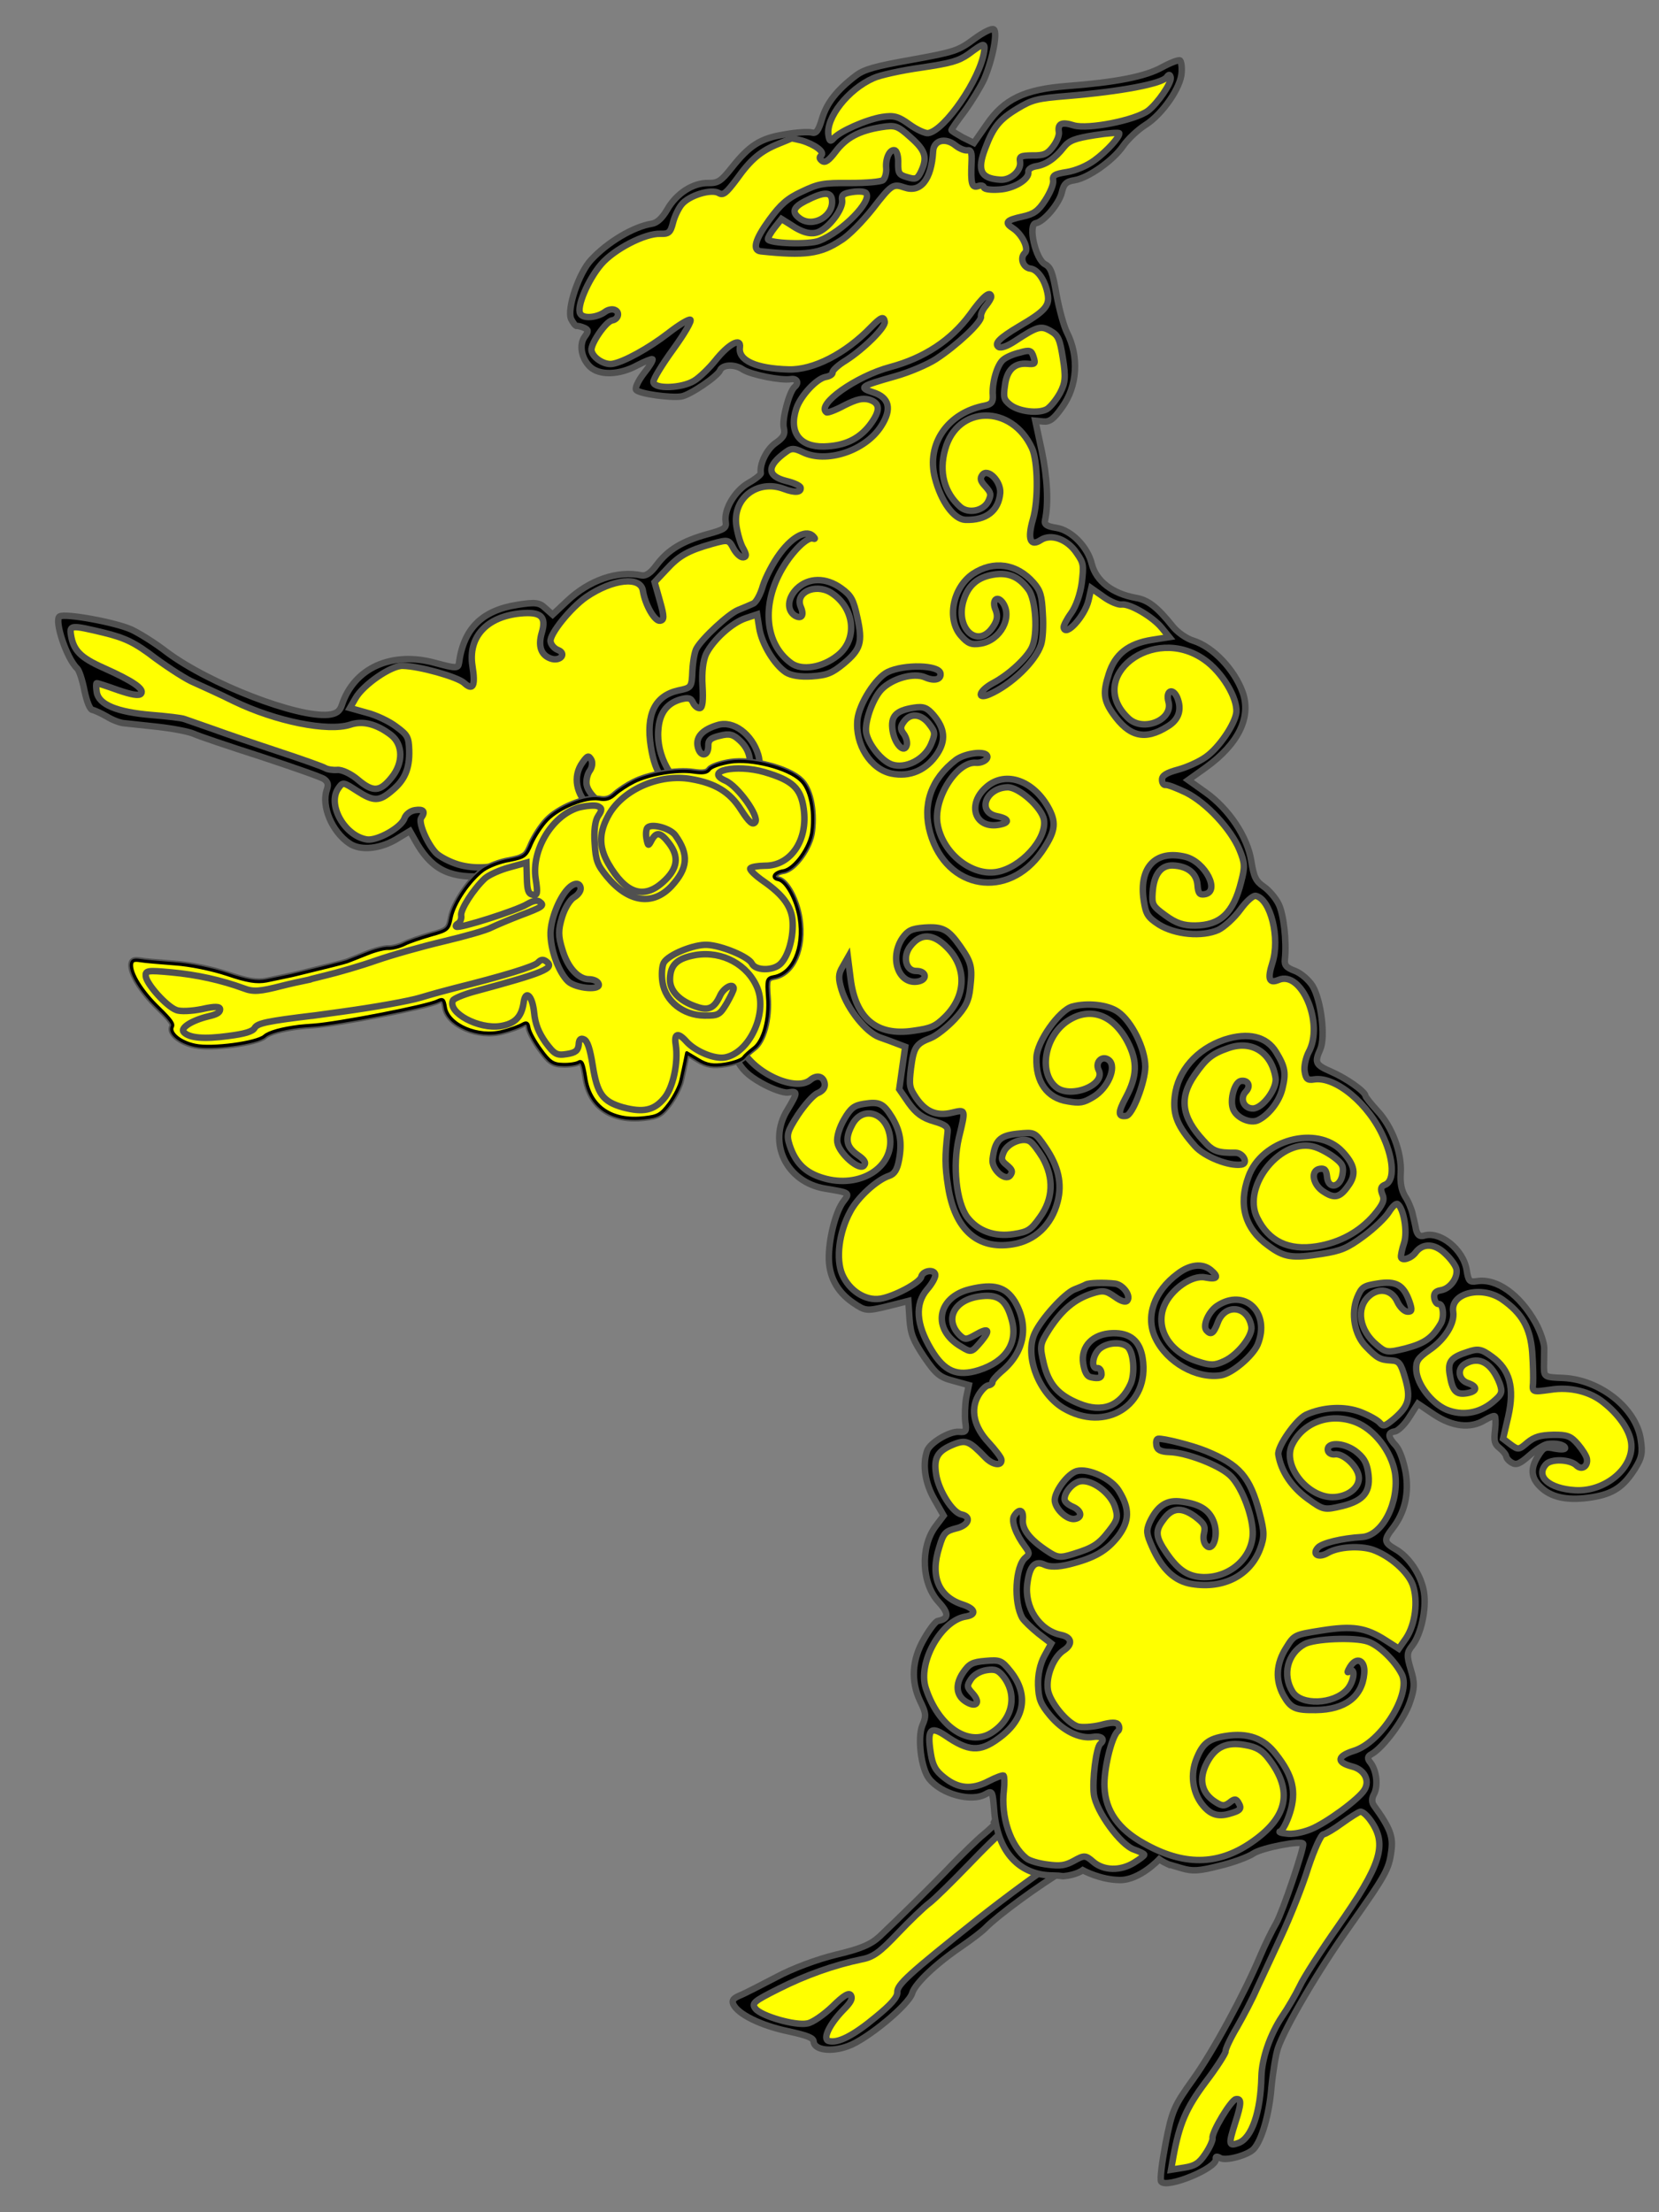 <?xml version="1.0" encoding="utf-8"?>
<svg xmlns="http://www.w3.org/2000/svg" xmlns:dc="http://purl.org/dc/elements/1.1/"
     xmlns:xl="http://www.w3.org/1999/xlink"
     xmlns:xlink="http://www.w3.org/1999/xlink"
     version="1.1"
     viewBox="54 67.5 256.5 342"
     width="256.5"
     height="342"
     preserveAspectRatio="xMidYMid meet"
     zoomAndPan="magnify"
     contentScriptType="application/ecmascript"
     contentStyleType="text/css">
   <rect x="54" y="67.5" width="256.5" height="342" fill="#808080" stroke="none"/>
   <defs/>
   <g stroke-opacity="1" stroke-dasharray="none" stroke="#505050" fill="#ffff00"
      fill-opacity="1">
      <title>Sheep Rampant</title>
      <g>
         <title>Layer 2</title>
         <g>
            <g>
               <g  id="outline-0">
                  <path
                        d="M 222.862 354.022 C 222.226 353.28 221.931 352.732 221.931 352.732 C 221.931 352.732 217.847 354.391 215.081 353.078 C 212.314 351.764 210.512 349.269 210.512 349.269 C 210.512 349.269 209.303 349.527 207.387 348.84 C 207.719 349.067 207.912 349.253 207.884 349.35 C 207.842 349.498 207.02 350.325 206.05 351.11 C 205.081 351.896 203.001 353.957 201.357 355.613 C 198.385 358.748 193.059 363.972 189.995 366.868 C 188.625 368.124 187.052 368.789 183.289 369.677 C 180.375 370.383 176.569 371.791 174.055 373.143 C 171.681 374.376 169.18 375.679 168.401 375.988 C 167.369 376.436 167.123 376.737 167.375 377.341 C 168.054 378.865 171.64 380.638 175.802 381.512 C 178.904 382.189 179.76 382.541 179.801 383.137 C 179.905 384.443 182.572 384.783 185.136 383.816 C 188.099 382.752 194.52 377.416 195.027 375.648 C 195.45 374.174 198.668 371.11 202.693 368.383 C 204.217 367.331 205.91 366.062 206.451 365.473 C 208.25 363.65 214.46 359.051 218.688 356.542 Z"
                        fill="black"/>
               </g>
            </g>
            <g>
               <path d="M 213.044 351.755 C 215.478 353.463 216.903 353.871 219.149 353.452 L 220.947 353.117 L 219.008 354.315 C 217.954 355.023 216.929 355.633 216.739 355.738 C 215.236 356.53 209.497 360.786 205.24 364.137 C 194.428 372.733 192.7 374.311 192.734 375.49 C 192.782 376.248 191.763 377.391 189.403 379.32 C 185.982 382.166 183.545 383.435 182.12 383.026 C 181.137 382.744 182.221 380.45 184.406 378.206 C 185.523 377.091 185.854 376.494 185.573 375.989 C 185.293 375.483 184.471 375.938 182.687 377.713 C 181.303 379.017 179.575 380.223 178.802 380.32 C 176.991 380.705 171.685 379.183 170.795 378.024 C 170.178 377.209 170.473 376.922 174.385 374.96 C 178.55 372.858 182.931 371.297 187.228 370.402 C 189.026 370.067 190.044 369.296 192.785 366.413 C 194.612 364.492 196.818 362.36 197.696 361.708 C 198.511 361.091 201.181 358.454 203.598 355.957 C 208.896 350.459 210.723 348.909 210.954 349.773 C 211.066 350.124 211.991 350.974 213.044 351.755 Z"/>
            </g>
            <g>
               <g  id="outline-1">
                  <path
                        d="M 234.614 355.713 L 234.617 355.708 L 236.679 356.313 C 238.364 356.822 239.389 356.763 242.521 355.957 C 244.617 355.469 247.01 354.573 247.805 354.033 C 249.114 353.153 255.391 351.952 255.487 352.558 C 255.607 353.315 252.294 363.101 251.322 364.807 C 250.632 366.003 249.538 368.246 248.862 369.854 C 246.378 375.732 241.576 384.616 238.483 388.935 C 235.517 393.078 235.209 393.748 234.21 398.873 C 233.648 401.86 233.299 404.554 233.541 404.774 C 234.439 405.874 242.211 402.676 241.987 401.263 C 241.923 400.859 242.125 400.827 242.636 401.109 C 243.497 401.645 246.966 400.682 247.848 399.714 C 249.085 398.38 250.252 394.314 250.58 390.175 C 250.817 387.757 251.268 385.047 251.586 384.117 C 252.722 380.833 257.816 372.161 262.55 365.461 C 268.295 357.307 268.739 356.513 269.115 353.659 C 269.435 351.435 268.908 350.07 266.457 346.681 C 266.066 346.174 266.063 345.501 266.43 344.874 C 267.104 343.577 266.845 341.29 265.923 340.039 C 265.348 339.354 265.401 339.035 266.068 338.671 C 267.874 337.66 271.068 333.326 271.954 330.753 C 272.737 328.508 272.76 327.676 272.122 325.604 C 271.467 323.432 271.496 322.961 272.362 321.893 C 273.695 320.181 274.575 316.265 274.159 313.64 C 273.744 311.015 271.843 308.16 269.743 306.992 C 267.979 305.978 267.915 305.574 269.29 303.804 C 271.183 301.383 271.896 298.372 271.326 295.1 C 270.996 293.341 270.429 291.723 269.855 291.038 C 268.547 289.641 268.494 288.977 269.655 288.793 C 270.159 288.713 271.192 287.722 271.891 286.576 L 273.218 284.503 L 275.708 286.179 C 278.541 288.058 281.336 288.392 283.506 287.065 C 284.266 286.634 284.991 286.312 285.116 286.448 C 285.233 286.533 285.284 287.508 285.149 288.616 C 284.943 290.252 285.073 290.749 285.841 291.352 C 286.375 291.785 286.825 292.334 286.873 292.637 C 286.921 292.94 287.303 293.397 287.755 293.636 C 288.441 294.045 288.972 293.805 290.427 292.54 C 291.426 291.657 292.693 290.836 293.248 290.748 C 294.51 290.548 295.902 290.845 295.982 291.35 C 296.022 291.602 295.299 291.613 294.393 291.446 C 292.892 291.115 292.648 291.205 291.745 292.693 C 290.511 294.7 290.743 296.164 292.478 297.648 C 294.155 299.09 296.656 299.522 300.138 298.97 C 303.369 298.458 305.007 297.371 306.786 294.554 C 307.859 292.832 307.999 292.085 307.663 289.965 C 306.904 285.17 301.402 280.816 295.717 280.526 C 292.802 280.418 292.744 280.376 292.714 278.88 C 292.737 278.049 292.731 276.704 292.755 275.873 C 292.728 275.049 292.145 273.33 291.416 271.997 C 288.965 267.625 285.406 265.084 282.327 265.572 C 281.217 265.748 281.033 265.57 280.762 263.854 C 280.25 260.623 276.585 257.737 274.125 258.541 C 273.477 258.695 273.176 258.432 272.948 257.641 C 272.844 256.984 272.567 255.89 272.396 255.141 C 272.226 254.392 271.723 253.178 271.25 252.477 C 270.678 251.481 270.46 250.429 270.565 248.808 C 270.75 245.726 269.22 241.622 266.921 239.192 C 265.98 238.151 265.148 237.144 265.108 236.892 C 264.996 236.185 262.089 234.162 259.811 233.178 C 257.367 232.116 257.21 231.779 258.125 229.719 C 258.964 227.827 258.27 222.142 256.936 219.922 C 256.38 219.027 255.179 217.975 254.241 217.606 C 252.867 217.1 252.55 216.736 252.659 215.787 C 252.95 213.051 252.48 208.779 251.661 207.201 C 251.206 206.29 250.132 205.063 249.38 204.561 C 248.16 203.72 247.855 203.095 247.463 200.622 C 246.863 196.836 244.016 192.579 240.399 189.996 L 237.717 188.092 L 240.413 186.164 C 245.475 182.517 247.508 178.366 246.119 174.498 C 244.837 170.976 241.546 167.513 238.496 166.548 C 237.465 166.245 236.011 165.234 235.296 164.312 C 232.909 161.327 231.498 160.257 229.635 159.931 C 225.96 159.271 223.481 157.336 222.804 154.701 C 222.179 152.057 219.646 149.457 217.313 149.103 C 215.828 148.872 215.418 148.575 215.575 147.929 C 216.142 145.304 215.93 141.353 215.065 137.196 L 214.069 132.542 L 215.278 132.661 C 216.277 132.761 216.928 132.296 218.194 130.491 C 220.573 127.217 220.887 122.666 218.935 118.836 C 218.48 117.925 217.754 115.297 217.343 113.034 C 216.749 109.61 216.47 108.826 215.566 108.348 C 214.102 107.597 212.886 102.202 214.147 102.002 C 215.359 101.81 217.717 99.056 218.16 97.279 C 218.464 95.937 218.82 95.57 220.133 95.362 C 222.253 95.026 226.114 92.293 227.628 90.088 C 228.342 89.043 229.917 87.552 231.141 86.789 C 233.725 85.138 236.59 81.01 236.692 78.718 C 236.758 77.827 236.631 77.02 236.447 76.842 C 236.221 76.722 234.999 77.175 233.666 77.903 C 231.05 79.353 226.48 80.231 218.914 80.809 C 212.424 81.319 209.244 82.806 206.558 86.75 L 204.577 89.599 L 202.836 88.737 C 201.925 88.208 201.13 87.765 201.106 87.614 C 201.09 87.513 202.017 86.176 203.172 84.648 C 204.276 83.127 205.63 80.895 206.169 79.723 C 207.488 76.617 208.278 72.456 207.643 72.039 C 207.35 71.827 206.009 72.505 204.572 73.56 C 202.163 75.339 201.624 75.528 194.985 76.734 C 189.297 77.739 187.613 78.212 186.32 79.193 C 183.412 81.413 181.858 83.367 181.108 85.814 C 180.537 87.767 180.19 88.184 179.485 87.985 C 178.999 87.855 177.15 87.941 175.341 88.279 C 171.555 88.879 169.866 89.974 167.107 93.464 C 165.469 95.534 164.996 95.816 163.493 95.796 C 161.157 95.752 158.573 97.403 157.158 99.904 C 156.383 101.216 155.621 101.958 154.763 102.094 C 151.936 102.542 147.918 104.937 145.4 107.664 C 143.494 109.674 141.634 115.246 142.293 116.797 C 142.599 117.421 142.99 117.929 143.192 117.897 C 143.394 117.865 143.88 117.995 144.324 118.183 C 144.994 118.491 145.026 118.693 144.431 119.511 C 143.488 120.747 143.883 122.91 145.225 124.198 C 146.684 125.571 149.726 125.503 152.536 123.971 C 153.684 123.375 154.754 122.947 154.871 123.032 C 155.038 123.109 154.425 124.138 153.517 125.264 C 152.66 126.383 152.121 127.555 152.363 127.776 C 152.82 128.376 157.688 129.054 159.353 128.79 C 160.666 128.582 164.965 125.676 165.334 124.738 C 165.711 123.85 167.611 123.757 168.889 124.641 C 170.151 125.424 174.698 126.36 176.262 126.112 C 177.221 125.96 177.594 126.677 176.866 127.31 C 176.003 128.067 174.91 132.276 175.169 133.58 C 175.438 134.624 175.156 135.135 173.897 136.007 C 172.545 136.945 171.409 139.247 171.633 140.66 C 171.665 140.862 170.794 141.569 169.748 142.149 C 167.612 143.366 165.9 146.276 166.196 148.144 C 166.356 149.154 166.026 149.361 163.298 150.103 C 159.483 151.173 157.263 152.508 155.513 154.855 C 154.621 156.083 153.87 156.564 153.232 156.458 C 149.483 155.655 145.118 157.174 141.698 160.406 L 139.446 162.522 L 138.303 161.513 C 137.386 160.623 136.706 160.576 133.98 161.008 C 128.478 161.879 125.666 164.705 124.959 170.042 C 124.827 170.839 124.466 170.845 121.33 169.996 C 114.565 168.119 108.721 170.752 106.843 176.534 C 106.525 177.464 106.018 177.854 104.798 177.996 C 100.014 178.495 86.403 173.252 79.772 168.3 C 77.943 166.882 75.477 165.358 74.305 164.819 C 71.852 163.707 64.126 162.292 63.223 162.798 C 62.328 163.353 64.312 169.351 65.947 170.852 C 66.255 171.165 66.756 172.69 67.062 174.297 C 67.435 175.997 67.879 177.169 68.307 177.256 C 68.626 177.309 69.63 177.771 70.483 178.257 C 71.344 178.793 72.5 179.231 73.079 179.294 C 73.659 179.358 76.026 179.604 78.343 179.858 C 80.66 180.112 83.168 180.594 83.946 180.936 C 84.675 181.287 89.375 182.87 94.336 184.465 C 99.305 186.11 103.687 187.641 104.096 187.938 C 104.739 188.405 104.803 188.809 104.519 189.63 C 103.676 192.144 105.333 196.072 107.998 197.875 C 109.745 199.099 112.948 198.747 115.626 197.029 L 117.373 195.976 L 118.094 197.259 C 120.503 201.69 123.179 203.232 128.365 202.98 C 133.753 202.696 135.421 202.121 137.947 199.444 L 140.175 197.177 L 141.801 198.627 C 143.736 200.39 149.224 203.35 150.284 203.182 C 150.688 203.118 151.174 203.248 151.424 203.519 C 151.615 203.747 153.135 203.869 154.833 203.807 C 157.859 203.638 157.917 203.68 157.721 205.057 C 157.631 205.795 157.879 208.343 158.255 210.715 C 158.895 214.753 159.06 215.141 161.035 217.157 C 162.159 218.376 163.897 219.549 164.928 219.851 C 165.959 220.154 166.804 220.589 166.836 220.791 C 166.876 221.043 166.622 222.377 166.333 223.82 C 165.731 226.554 165.827 227.16 167.787 231.041 C 168.63 232.77 169.555 233.71 171.771 234.963 C 173.36 235.849 175.17 236.494 175.826 236.39 C 177.391 236.142 177.372 236.352 175.737 239.095 C 172.605 244.144 175.596 250.293 181.596 251.257 C 185.422 251.893 185.422 251.893 184.437 253.188 C 183.274 254.665 182.234 258.555 182.151 261.621 C 182.067 264.687 183.341 267.176 185.948 268.936 C 187.803 270.195 188.013 270.213 191.153 269.457 L 194.437 268.627 L 194.624 271.443 C 194.782 273.746 195.194 274.716 196.896 277.292 C 198.714 279.953 199.307 280.429 201.411 280.975 L 203.792 281.633 L 203.381 283.612 C 203.196 284.728 203.149 286.391 203.242 287.308 C 203.474 288.772 203.347 288.947 202.297 288.854 C 200.828 288.725 197.755 290.557 197.333 291.814 C 196.593 294.001 197.032 296.777 198.466 299.292 L 199.899 301.808 L 198.616 303.511 C 196.238 306.785 196.503 312.383 199.177 315.219 C 200.743 316.938 200.719 317.769 199.011 318.091 C 198.658 318.147 197.715 319.383 196.906 320.805 C 194.989 324.058 194.786 327.35 196.265 330.479 C 197.182 332.351 197.246 332.755 196.604 334.254 C 195.824 336.188 196.416 340.907 197.647 342.471 C 199.526 344.864 204.179 346.145 206.407 344.86 C 207.454 344.281 207.462 344.331 207.737 347.703 C 208.293 353.824 211.607 357.438 216.833 357.438 C 217.437 357.447 217.992 357.49 218.399 357.557 C 220.425 357.37 221.412 356.625 221.412 356.625 C 221.412 356.625 224.1 358.125 227.162 358.146 C 230.225 358.167 233.225 354.938 233.225 354.938 C 233.225 354.938 233.724 355.309 234.614 355.713 Z"
                        fill="black"/>
               </g>
            </g>
            <g>
               <path d="M 206.162 75.43 C 205.59 79.66 200.081 87.672 197.507 88.08 C 197.052 88.152 195.713 87.536 194.602 86.729 C 192.906 85.497 192.202 85.298 190.385 85.586 C 187.962 85.97 183.805 87.818 182.889 88.895 C 182.406 89.437 182.239 89.36 182.087 88.401 C 181.663 85.726 185.152 81.293 189.022 79.593 C 189.984 79.13 193.333 78.393 196.37 77.964 C 201.022 77.279 202.209 76.935 203.747 75.864 C 206.105 74.093 206.358 74.053 206.162 75.43 Z"/>
            </g>
            <g>
               <path d="M 235.006 79.502 C 235.142 80.36 232.949 83.502 231.52 84.607 C 229.483 86.12 222.204 87.532 220.033 86.892 C 218.181 86.306 217.498 86.57 217.714 87.932 C 217.794 88.437 217.383 89.434 216.78 90.202 C 215.922 91.321 215.391 91.56 213.627 91.529 C 211.82 91.556 211.576 91.647 211.712 92.505 C 211.936 93.918 210.21 95.433 208.581 95.277 C 205.6 95.077 205.039 93.821 206.318 90.462 C 207.554 87.161 208.505 85.976 211.291 84.293 C 213.604 82.892 214.353 82.721 219.053 82.339 C 227.427 81.634 233.603 80.449 234.376 79.447 C 234.708 78.928 234.926 78.997 235.006 79.502 Z"/>
            </g>
            <g>
               <path d="M 177.921 89.216 L 177.921 89.216 C 177.116 89.033 176.362 88.842 176.319 88.901 C 176.277 88.959 175.4 89.305 174.38 89.725 C 171.657 90.829 170.101 92.11 167.942 95.143 C 166.278 97.373 165.821 97.755 165.135 97.347 C 163.99 96.648 160.486 97.721 159.366 99.14 C 158.89 99.733 158.267 101.022 158.049 101.936 C 157.667 103.445 157.396 103.695 156.095 103.642 C 153.751 103.548 148.968 106.013 146.957 108.349 C 144.905 110.744 143.098 115.014 143.72 116.002 C 144.159 116.812 146.303 116.628 147.553 115.705 C 147.968 115.381 148.666 115.219 149.06 115.415 C 149.889 115.75 149.602 116.881 148.643 117.033 C 147.684 117.185 145.287 120.669 145.447 121.679 C 145.623 122.789 147.411 123.955 148.673 123.755 C 150.44 123.475 154.339 121.305 157.29 119.027 C 158.947 117.73 160.458 116.818 160.734 116.929 C 161.011 117.041 159.835 119.09 158.093 121.487 C 156.351 123.884 154.955 126.175 155.019 126.579 C 155.195 127.689 159.414 127.538 161.347 126.353 C 162.149 125.863 163.631 124.439 164.582 123.253 C 166.653 120.649 168.61 119.614 168.396 121.2 C 168.094 123.214 170.882 124.48 175.922 124.613 C 179.718 124.736 184.696 122.189 188.653 118.096 C 190.211 116.503 190.65 116.33 190.793 117.239 C 190.929 118.097 187.575 121.422 184.805 123.206 C 183.623 123.911 182.675 124.786 182.723 125.088 C 182.763 125.341 182.298 125.673 181.693 125.769 C 180.279 125.993 177.805 128.661 177.133 130.631 C 175.902 134.292 177.614 136.608 181.379 136.529 C 184.522 136.445 186.74 135.421 188.421 133.293 C 190.178 130.996 190.146 129.811 188.352 129.268 C 187.329 129.016 186.479 129.202 184.514 130.186 C 183.18 130.915 181.908 131.375 181.783 131.239 C 180.146 130.05 186.382 125.647 191.644 124.245 C 196.856 122.85 201.029 120.119 203.968 116.135 C 205.957 113.337 207.099 112.38 207.25 113.339 C 207.282 113.541 206.916 114.168 206.441 114.761 C 205.958 115.303 205.615 116.082 205.671 116.435 C 205.807 117.293 201.93 120.908 198.695 123.024 C 197.428 123.846 194.57 125.075 192.389 125.679 C 186.991 127.207 186.712 127.406 188.95 128.138 C 191.506 128.923 191.945 130.716 190.243 133.366 C 187.801 137.22 181.702 139.22 178.045 137.368 C 176.815 136.786 176.345 136.757 175.558 137.348 C 172.491 139.541 172.529 141.087 175.547 141.851 C 176.73 142.129 177.734 142.591 177.782 142.894 C 177.902 143.651 176.877 143.71 175.226 143.092 C 171.097 141.521 167.182 144.573 167.862 148.863 C 168.054 150.075 168.511 151.658 168.926 152.317 C 169.439 153.27 169.437 153.581 168.932 153.661 C 168.528 153.725 167.861 153.106 167.43 152.346 C 166.686 150.912 166.627 150.87 164.051 151.588 C 160.337 152.642 158.961 153.429 156.978 155.606 L 155.206 157.491 L 156.031 160.413 C 156.734 162.888 156.705 163.359 156.049 163.463 C 155.241 163.591 153.749 161.033 153.398 158.812 C 153.038 156.54 148.716 157.018 144.652 159.783 C 142.227 161.461 138.943 165.551 139.119 166.662 C 139.206 167.217 139.706 167.758 140.259 167.981 C 141.691 168.531 140.605 169.841 139.122 169.3 C 137.64 168.758 137.163 167.385 137.768 165.323 C 138.511 162.825 137.66 162.029 134.448 162.331 C 129.202 162.851 126.336 165.995 127.048 170.488 C 127.536 173.567 127.143 174.353 125.75 173.073 C 124.724 172.149 118.873 170.489 116.277 170.434 C 114.505 170.353 110.12 173.376 108.952 175.475 L 108.1 176.955 L 110.699 177.682 C 112.099 178.03 114.166 178.996 115.227 179.811 C 117.04 181.128 117.196 181.465 117.264 183.524 C 117.342 186.306 116.589 188.081 114.668 189.678 C 112.621 191.451 111.789 191.428 109.198 189.769 C 107.008 188.356 107.008 188.356 106.252 189.459 C 104.584 192 107.36 196.786 110.751 197.284 C 112.387 197.49 116.093 195.403 116.541 193.987 C 116.756 193.384 117.449 192.86 118.156 192.748 C 119.468 192.54 119.843 192.946 119.121 193.94 C 118.653 194.584 119.93 197.745 121.371 199.327 C 121.929 199.912 123.51 200.748 124.868 201.154 C 129.914 202.631 136.579 200.282 138.729 196.216 C 139.788 194.082 140.149 194.076 141.47 195.885 C 142.725 197.601 144.203 198.764 147.299 200.343 C 150.921 202.305 152.869 202.514 158.118 201.682 C 165.185 200.563 167.485 198.75 173.463 189.783 C 174.969 187.527 174.922 189.19 173.427 192.169 C 170.985 197.005 167.05 200.578 161.782 202.602 C 159.886 203.369 159.198 205.237 159.445 209.078 C 159.715 213.071 160.739 215.289 163.203 217.124 C 166.092 219.357 169.896 219.53 171.912 217.555 C 173.664 215.881 175.291 212.105 175.019 210.388 C 174.524 207.259 169.371 205.436 167.898 207.894 C 167.25 209.032 168.293 212.023 169.558 212.495 C 170.656 212.891 170.271 213.728 169.096 213.5 C 167.813 213.237 166.175 211.065 165.911 209.399 C 165.584 207.33 166.71 206.272 169.89 205.768 C 172.06 205.424 172.748 205.522 174.101 206.55 C 176.456 208.35 177.049 210.791 175.908 213.714 C 174.698 216.855 173.35 218.466 171.105 219.649 C 167.713 221.428 166.637 225.738 168.647 229.611 C 170.599 233.441 177.062 236.35 179.295 234.444 C 180.302 233.612 181.325 233.864 181.508 235.024 C 181.604 235.63 181.222 236.156 180.446 236.486 C 179.764 236.75 178.407 238.31 177.361 239.872 C 175.702 242.464 175.564 242.899 176.08 244.525 C 176.982 247.28 178.516 248.796 181.231 249.608 C 186.939 251.343 192.352 247.95 191.584 243.104 C 190.993 239.369 187.212 238.364 185.691 241.502 C 184.581 243.644 184.874 244.84 186.62 246.064 C 187.665 246.778 187.946 247.251 187.599 247.668 C 186.919 248.603 183.74 245.847 183.46 244.081 C 183.332 243.273 183.773 241.806 184.505 240.552 C 185.519 238.787 186.077 238.388 187.591 238.149 C 189.964 237.773 190.583 238.089 191.902 240.208 C 193.17 242.336 193.5 244.094 192.999 246.813 C 192.719 248.306 192.31 248.991 191.476 249.279 C 189.606 249.885 186.618 252.583 185.466 254.784 C 183.701 258.013 183.214 262.126 184.211 264.503 C 185.283 267.024 187.816 268.641 190.087 268.281 C 192.258 267.937 196.215 265.81 196.433 264.896 C 196.642 263.931 198.459 263.643 198.603 264.552 C 198.667 264.956 198.104 265.976 197.316 266.877 C 195.441 269.089 195.626 272.216 197.947 276.091 C 199.994 279.544 201.987 280.366 205.34 279.318 C 209.526 277.982 211.448 275.091 210.411 271.478 C 209.554 268.354 208.275 267.47 205.247 267.949 C 201.461 268.549 200.017 271.52 202.359 273.891 C 203.151 274.646 203.411 274.656 204.787 273.869 C 206.872 272.659 207.197 273.073 205.72 274.86 C 204.236 276.595 204.193 276.654 202.647 275.709 C 198.039 273.075 198.844 268.032 203.979 266.805 C 207.666 265.911 209.51 266.446 210.903 268.709 C 213.166 272.542 212.368 276.652 208.749 279.606 C 208.021 280.238 207.41 280.956 207.442 281.158 C 207.474 281.36 207.203 281.61 206.8 281.674 C 206.396 281.738 205.684 282.471 205.241 283.266 C 203.988 285.482 204.613 288.125 206.854 290.513 C 207.854 291.596 208.768 292.797 208.816 293.1 C 208.992 294.21 207.515 294.03 206.34 292.819 C 203.865 290.262 203.363 290.031 201.416 290.805 C 198.938 291.818 198.324 292.847 198.74 295.472 C 199.132 297.945 201.28 301.382 202.664 301.628 C 204.275 301.994 203.76 303.317 201.866 303.773 C 200.174 304.196 199.86 304.504 199.221 306.675 C 197.765 311.2 199.1 314.404 202.963 315.603 C 204.823 316.24 205.018 317.14 203.302 317.412 C 199.516 318.012 195.842 324.544 197.138 328.478 C 199.056 334.383 203.702 337.579 207.24 335.415 C 210.491 333.4 211.352 329.693 209.241 326.819 C 208.393 325.712 207.891 325.481 206.528 325.697 C 205.519 325.857 204.573 326.421 204.114 327.114 C 203.45 328.151 203.474 328.302 204.415 329.343 C 205.673 330.748 204.926 331.59 203.313 330.552 C 201.817 329.599 201.654 327.918 202.913 326.063 C 203.839 324.726 204.312 324.444 206.355 324.276 C 208.6 324.075 208.876 324.187 210.232 325.886 C 213.135 329.514 212.449 333.348 208.359 336.273 C 205.485 338.384 203.763 338.294 200.162 335.812 C 197.847 334.264 197.322 334.865 197.905 338.549 C 198.209 340.467 198.64 341.227 199.942 342.262 C 202.137 344.036 204.236 344.221 206.818 342.881 C 207.966 342.285 208.994 341.915 209.161 341.992 C 209.286 342.128 209.337 343.103 209.21 344.261 C 208.715 348.324 210.2 352.797 212.687 354.783 C 213.163 355.174 214.68 355.606 215.998 355.759 C 217.954 356.019 218.711 355.899 220.044 355.17 C 221.614 354.301 221.816 354.269 223.017 355.32 C 224.636 356.72 227.232 356.774 229.351 355.455 C 230.246 354.9 230.939 354.376 230.915 354.225 C 230.891 354.073 230.163 353.723 229.342 353.439 C 227.264 352.733 223.5 347.586 223.127 344.903 C 222.841 342.775 223.479 337.655 224.114 337.089 C 224.934 336.39 224.326 335.813 223.013 336.021 C 220.893 336.357 218.308 335.059 216.327 332.682 C 214.855 330.898 214.583 330.164 214.5 328.005 C 214.454 326.408 214.812 324.747 215.451 323.559 L 216.535 321.577 L 214.531 320.031 C 213.462 319.166 212.362 318.098 212.088 317.676 C 210.671 315.262 210.96 309.576 212.567 308.287 C 213.21 307.771 213.17 307.519 212.513 306.64 C 211.067 304.695 210.335 302.69 210.778 301.895 C 211.562 300.633 212.274 300.882 212.144 302.352 C 211.98 303.93 213.211 305.494 215.927 307.289 C 217.49 308.335 217.91 308.372 219.931 307.741 C 223.039 306.783 223.884 306.236 225.514 304.115 C 226.804 302.462 226.892 302.034 226.376 300.408 C 225.679 298.294 222.864 296.204 221.047 296.492 C 219.836 296.684 218.444 298.353 218.604 299.362 C 218.66 299.716 219.194 300.148 219.806 300.414 C 221.246 301.014 221.422 302.124 220.16 302.324 C 219.049 302.5 217.306 300.965 217.09 299.602 C 216.882 298.29 219.049 295.308 220.488 294.925 C 222.274 294.435 225.848 296.094 226.967 297.934 C 228.701 300.712 228.643 302.636 226.893 304.983 C 225.085 307.287 223.237 308.356 219.305 309.341 C 217.512 309.78 216.319 309.762 215.54 309.42 C 214.026 308.677 213.187 309.586 212.837 312.28 C 212.329 315.93 214.66 319.545 218.032 320.253 C 219.743 320.603 219.919 321.713 218.416 322.676 C 216.87 323.697 215.687 326.678 216.015 328.748 C 216.31 330.615 218.881 333.778 220.582 334.389 C 221.235 334.595 222.824 334.499 224.171 334.182 C 225.855 333.709 226.687 333.732 226.91 334.162 C 227.117 334.492 227.088 334.962 226.81 335.161 C 225.853 335.985 224.61 341.201 224.765 343.815 C 224.929 347.463 226.931 350.302 230.845 352.476 C 236.984 355.954 242.253 355.896 247.389 352.391 C 253.134 348.481 253.982 344.362 250.141 339.382 C 249.16 338.089 248.248 337.561 246.495 337.269 C 243.617 336.742 241.838 337.593 240.574 340.07 C 239.345 342.438 239.723 344.499 241.594 345.858 C 242.873 346.743 243.242 346.788 244.079 346.189 C 244.857 345.549 245.117 345.559 245.473 346.175 C 246.037 347.121 245.825 347.413 244.09 347.895 C 242.212 348.451 240.998 347.971 239.751 346.306 C 238.363 344.404 238.048 341.763 238.974 339.444 C 239.935 337.015 240.857 336.3 243.481 335.884 C 246.914 335.34 249.377 336.192 251.272 338.686 C 253.925 342.043 254.469 344.492 253.434 347.76 C 252.951 349.286 252.269 350.532 251.924 350.638 C 251.621 350.686 252.014 350.883 252.854 350.957 C 253.81 351.116 255.316 350.825 256.631 350.307 C 259.017 349.36 264.164 345.595 264.973 344.174 C 265.833 342.744 264.948 341.073 263.061 340.596 C 260.58 339.954 260.688 339.005 263.299 338.178 C 267.544 336.885 272.251 329.361 270.738 326.341 C 269.68 324.232 267.178 321.834 265.486 321.274 C 263.408 320.569 257.188 320.829 255.669 321.691 C 253.053 323.14 252.228 326.427 253.829 329.019 C 255.156 331.189 260.148 331.019 262.267 328.718 C 263.411 327.45 263.649 325.032 262.55 325.93 C 262.228 326.188 262.332 325.862 262.741 325.176 C 263.771 323.512 265.118 324.178 264.925 326.227 C 264.61 329.795 261.981 331.816 257.435 331.863 C 254.234 331.904 253.564 331.596 252.413 329.554 C 251.163 327.217 251.284 324.714 252.858 322.24 C 254.093 320.233 254.143 320.225 258.333 319.562 C 263.128 318.802 265.142 319.104 268.193 321.053 L 270.266 322.38 L 271.405 320.751 C 272.825 318.611 273.283 314.969 272.429 312.517 C 271.69 310.461 268.87 308.01 266.239 307.081 C 264.219 306.418 260.941 306.627 259.329 307.555 C 257.91 308.401 256.789 307.854 257.756 306.769 C 258.366 306.052 261.506 305.296 264.583 305.119 C 267.76 304.926 270.399 299.696 269.679 295.153 C 269.101 291.83 266.44 288.423 263.525 287.332 C 259.563 285.838 255.315 287.442 253.707 291.009 C 252.346 294.173 256.155 298.951 260.037 298.957 C 262.465 298.935 264.343 297.396 264.071 295.68 C 263.823 294.115 261.646 292.131 260.384 292.331 C 259.879 292.411 259.369 292.13 259.305 291.726 C 259.097 290.413 261.643 290.476 263.506 291.785 C 264.8 292.77 265.281 293.522 265.521 295.036 C 266.001 298.064 264.931 299.476 261.546 300.322 C 258.752 300.972 258.651 300.988 256.137 299.161 C 253.681 297.377 252.046 294.894 251.646 292.37 C 251.454 291.158 254.361 286.973 255.947 286.204 C 258.603 285.007 261.89 284.849 264.369 285.801 C 265.692 286.316 267.056 287.083 267.38 287.498 C 267.888 288.09 268.132 287.999 269.595 286.785 C 271.821 284.828 272.158 283.688 271.242 280.522 C 270.564 278.197 270.306 277.876 269.054 277.815 C 267.383 277.718 266.931 277.479 265.198 275.684 C 263.407 273.846 262.837 270.573 263.84 268.086 C 264.516 266.478 264.795 266.279 267.016 265.927 C 269.843 265.48 270.98 266.127 271.901 268.672 C 272.377 270.045 272.316 270.314 271.585 270.274 C 271.115 270.245 270.44 269.576 270.052 268.758 C 269.235 266.869 267.205 266.467 265.622 267.907 C 263.591 269.781 264.185 273.206 266.864 275.42 C 268.241 276.599 268.509 276.66 271.346 275.952 C 274.226 275.185 275.442 274.372 276.746 272.148 C 277.359 271.119 277.124 268.983 276.417 269.095 C 276.165 269.135 275.841 268.721 275.753 268.166 C 275.641 267.459 275.946 267.1 276.754 266.972 C 278.167 266.748 279.407 265.103 279.191 263.74 C 279.111 263.236 278.372 262.163 277.463 261.323 C 275.813 259.722 273.99 259.649 272.877 261.118 C 272.198 262.054 270.716 262.496 270.612 261.839 C 270.572 261.587 270.773 260.572 271.091 259.642 C 271.643 257.899 271.025 254.323 270.09 253.643 C 269.856 253.474 269.271 254.032 268.735 254.893 C 268.199 255.754 266.446 257.428 264.824 258.617 C 262.322 260.462 261.352 260.874 258.374 261.346 C 253.781 262.073 252.564 261.904 250.1 260.069 C 246.483 257.486 245.429 253.772 247.019 249.433 C 249.056 243.677 257.594 241.394 261.502 245.483 C 263.493 247.6 263.775 249.056 262.407 250.876 C 261.184 252.622 260.333 252.809 258.779 251.813 C 256.956 250.757 256.537 248.443 258.052 248.203 C 258.809 248.083 259.059 248.354 259.176 249.422 C 259.336 251.414 261.204 251.118 261.556 249.096 C 261.776 247.872 261.603 247.433 260.368 246.491 C 259.599 245.888 258.236 245.121 257.365 244.845 C 252.228 243.123 245.898 250.852 248.387 255.787 C 250.148 259.389 253.228 260.867 257.569 260.18 C 261.152 259.612 264.199 257.94 266.429 255.362 C 267.821 253.692 268.129 253.023 267.732 252.154 C 267.387 251.278 267.482 250.9 268.215 250.629 C 269.615 249.993 269.481 246.858 267.954 243.427 C 265.669 238.149 260.486 233.847 257.155 234.375 C 256.146 234.535 255.904 234.314 255.712 233.103 C 255.592 232.346 255.897 231.004 256.332 230.159 C 258.745 225.792 255.25 217.446 251.667 218.997 C 250.208 219.59 249.937 218.857 250.73 216.351 C 251.937 212.538 250.465 206.511 248.159 205.996 C 247.731 205.909 246.69 206.85 245.756 208.136 C 244.821 209.423 243.281 210.805 242.37 211.26 C 239.857 212.382 235.709 212.004 233.185 210.438 C 231.455 209.315 231.173 208.842 230.845 206.772 C 230.03 201.624 232.64 198.83 237.268 199.96 C 240.337 200.716 242.728 205.356 240.255 205.748 C 239.447 205.876 239.248 205.597 239.149 204.319 C 239.021 202.528 237.652 201.4 235.359 201.297 C 233.486 201.232 232.373 202.702 232.199 205.523 C 232.075 207.354 232.216 207.59 234.204 209.034 C 235.841 210.224 236.989 210.611 238.796 210.584 C 242.669 210.539 244.701 208.665 245.9 203.819 C 246.515 201.497 246.469 200.883 245.629 198.843 C 244.294 195.639 240.495 191.584 237.349 190.013 C 235.951 189.355 234.569 188.797 234.216 188.853 C 233.913 188.901 233.647 188.53 233.668 188.009 C 233.673 187.387 234.332 186.972 236.167 186.475 C 237.557 186.099 239.437 185.232 240.367 184.568 C 242.47 183.148 244.979 179.387 245.162 177.599 C 245.323 175.349 242.935 171.381 240.203 169.485 C 232.283 163.91 221.647 172.217 228.501 178.582 C 230.803 180.701 235.415 178.781 234.664 176.002 C 234.19 174.318 235.287 173.73 236.005 175.324 C 236.763 177.17 236.289 178.746 234.541 179.799 C 231.011 182.014 228.588 181.414 226.046 177.781 C 224.634 175.728 224.501 174.559 225.44 171.668 C 226.406 168.618 228.477 166.996 232.112 166.42 L 234.787 165.997 L 233.63 164.576 C 232.216 162.834 228.628 160.763 227.417 160.955 C 226.912 161.035 225.639 160.512 224.645 159.79 L 222.724 158.439 L 222.297 160.317 C 221.706 162.791 218.705 166.06 218.457 164.496 C 218.417 164.243 218.93 163.231 219.609 162.295 C 220.332 161.301 221.011 159.383 221.252 157.637 C 221.585 154.842 221.537 154.539 220.466 153.001 C 219.038 150.847 216.516 149.953 214.92 150.982 C 213.281 152.07 212.829 150.848 213.694 147.813 C 214.574 144.88 214.481 138.737 213.548 136.764 C 210.401 129.966 201.99 130.109 200.128 136.975 C 199.134 140.495 199.999 143.67 202.468 145.866 C 203.728 146.96 206.034 146.491 206.785 145.027 C 207.289 143.964 207.249 143.711 206.367 142.713 C 205.558 141.858 205.494 141.454 205.877 140.928 C 206.684 139.817 208.768 141.867 208.644 143.697 C 208.411 146.477 206.475 147.973 203.25 147.863 C 201.478 147.782 199.492 145.044 198.547 141.364 C 197.195 136.094 200.569 131.265 206.299 130.202 C 207.301 129.992 207.556 129.641 207.505 128.666 C 207.345 126.673 208.183 123.798 209.155 123.075 C 209.612 122.692 210.775 122.198 211.726 121.995 C 213.208 121.554 213.485 121.665 213.804 122.701 C 214.123 123.737 214.038 123.854 212.829 123.735 C 210.839 123.585 209.671 124.701 209.375 127.076 C 209.099 128.931 209.206 129.276 210.157 130.057 C 211.518 131.135 214.523 131.487 215.856 130.758 C 216.422 130.41 217.33 129.283 217.893 128.262 C 218.729 126.681 218.795 125.791 218.339 122.914 C 217.86 119.886 217.62 119.354 216.424 118.664 C 214.944 117.812 214.397 117.95 210.976 120.2 C 209.76 121.013 208.732 121.383 208.381 121.128 C 207.679 120.618 208.526 119.76 211.599 117.928 C 215.482 115.657 216.279 114.807 216.007 113.09 C 215.663 110.92 214.451 109.146 213.293 109.019 C 212.185 108.884 211.634 107.367 212.447 106.617 C 213.132 106.043 212.108 103.825 210.713 102.856 C 209.216 101.903 209.522 101.544 212.122 100.977 C 213.823 100.604 214.524 100.131 215.604 98.46 C 216.353 97.306 216.918 95.975 216.83 95.42 C 216.702 94.612 217.032 94.405 218.95 94.101 C 220.313 93.885 222.058 93.143 223.216 92.287 C 225.117 90.899 227.143 88.664 227.055 88.109 C 227.031 87.957 225.342 88.07 223.272 88.397 C 220.143 88.893 219.317 89.231 218.494 90.241 C 217.118 92.011 215.716 92.957 214.202 93.197 C 213.445 93.317 212.937 93.708 212.993 94.061 C 213.177 95.222 210.72 96.698 208.409 96.805 C 207.181 96.896 206.174 96.745 206.135 96.493 C 206.087 96.19 205.659 96.102 205.22 96.275 C 204.235 96.587 204.073 95.888 204.217 92.554 C 204.288 91.042 204.123 90.654 203.568 90.742 C 203.164 90.806 202.335 90.472 201.742 89.996 C 200.14 88.698 198.355 89.188 198.265 90.909 C 198.02 95.243 196.339 97.372 193.818 96.477 C 192.067 95.875 191.83 96.016 188.909 99.79 C 187.356 101.744 185.221 103.944 184.039 104.649 C 180.855 106.757 178.474 107.083 171.633 106.355 C 170.264 106.21 170.723 104.533 172.932 101.493 C 174.674 99.096 175.766 98.147 177.983 97.123 C 180.581 95.883 181.237 95.779 185.379 95.796 C 187.917 95.808 190.212 95.6 190.533 95.342 C 190.847 95.034 191.08 94.22 191.019 93.506 C 190.872 91.925 191.623 90.461 192.393 90.753 C 192.678 90.915 192.915 91.757 192.865 92.748 C 192.852 94.302 192.993 94.538 194.292 94.902 C 195.541 95.273 195.786 95.183 196.306 94.221 C 197.442 91.919 197.165 90.825 194.821 88.764 C 192.769 86.916 192.442 86.813 190.272 87.156 C 186.839 87.7 184.789 88.801 183.167 90.972 C 182.139 92.325 181.581 92.724 181.114 92.384 C 180.704 92.087 180.606 91.792 180.978 91.526 C 181.57 91.018 179.983 89.821 177.921 89.216 Z"/>
            </g>
            <g>
               <path d="M 182.62 98.303 C 183.02 100.826 179.761 102.791 177.656 101.262 C 176.37 100.327 176.611 99.565 178.476 98.597 C 181.251 97.174 182.428 97.091 182.62 98.303 Z"/>
            </g>
            <g>
               <path d="M 187.904 97.362 C 188.919 98.547 184.243 103.323 180.686 104.714 C 179.085 105.382 172.836 105.13 172.732 104.474 C 172.7 104.272 173.143 103.477 173.746 102.709 L 174.824 101.348 L 176.145 102.174 C 178.234 103.602 179.676 103.891 180.909 103.179 C 182.572 102.243 184.382 99.628 184.198 98.467 C 184.07 97.659 184.341 97.409 185.755 97.185 C 186.714 97.033 187.705 97.083 187.904 97.362 Z"/>
            </g>
            <g>
               <path d="M 69.983 165.297 C 73.32 166.114 74.827 166.806 78.067 169.294 C 80.289 170.909 82.938 172.61 83.985 173.014 C 84.99 173.475 87.828 174.733 90.187 175.912 C 96.632 179.031 104.701 180.65 108.146 179.535 C 110.11 178.862 112.272 179.451 114.452 181.124 C 116.339 182.584 116.383 185.475 114.516 187.736 C 112.742 189.932 111.666 189.999 109.338 188.039 C 108.262 187.123 106.864 186.465 106.149 186.526 C 105.485 186.58 104.637 186.455 104.295 186.251 C 103.893 186.004 100.659 184.86 97.056 183.672 C 93.453 182.483 88.912 180.926 86.935 180.204 C 84.966 179.533 82.989 178.811 82.553 178.673 C 82.109 178.485 79.793 178.231 77.433 178.036 C 72.085 177.589 69.263 176.432 68.959 174.514 C 68.839 173.757 68.844 173.135 68.945 173.119 C 69.096 173.095 70.571 173.586 72.272 174.196 C 74.35 174.902 75.524 175.13 75.822 174.721 C 76.331 174.019 74.585 172.795 69.964 170.733 C 66.456 169.167 65.348 168.049 64.972 165.677 C 64.724 164.112 65.035 164.114 69.983 165.297 Z"/>
            </g>
            <g>
               <path d="M 286.237 268.368 C 289.32 270.518 290.604 272.747 290.901 276.58 C 291.037 278.421 291.07 280.589 291.03 281.32 C 290.893 282.739 290.943 282.731 293.728 282.342 C 296.756 281.862 299.825 282.618 301.903 284.306 C 304.266 286.157 305.877 288.489 306.181 290.407 C 306.797 294.293 302.237 298.172 297.534 297.882 C 293.512 297.639 291.351 295.757 293.021 293.888 C 293.81 292.987 296.775 293.087 297.758 294.069 C 298.55 294.824 299.538 294.201 299.354 293.04 C 299.282 292.586 298.66 291.598 297.961 290.777 C 296.879 289.5 296.276 289.285 294.108 289.318 C 292.15 289.37 291.257 289.614 290.158 290.513 C 288.838 291.653 288.737 291.669 287.568 290.82 L 286.39 289.92 L 287.191 286.481 C 288.193 282.028 287.443 279.249 284.695 277.253 C 283.058 276.063 282.571 275.933 280.903 276.508 C 278.342 277.328 277.825 277.979 278.136 279.947 C 278.544 282.521 279.11 283.156 280.725 282.9 C 282.442 282.629 282.524 281.839 280.94 281.314 C 279.465 280.823 279.236 279.049 280.569 278.32 C 282.755 277.094 284.645 278.244 285.863 281.362 C 286.339 282.736 286.236 283.062 284.772 284.277 C 282.666 286.008 280.042 286.424 277.605 285.413 C 275.328 284.428 273.108 281.52 272.966 279.317 C 272.901 277.931 273.191 277.471 275.007 276.2 C 277.39 274.581 278.956 272.056 278.676 270.29 C 278.221 267.412 283.045 266.183 286.237 268.368 Z"/>
            </g>
            <g>
               <path d="M 266.009 349.08 C 268.5 352.721 267.535 355.772 260.786 365.43 C 258.168 369.156 255.556 373.243 254.94 374.583 C 254.316 375.872 253.098 377.979 252.214 379.257 C 250.376 382.032 249.095 385.702 249.03 388.558 C 248.91 394.009 247.533 398.056 245.477 398.796 C 243.961 399.347 243.913 399.044 244.982 395.666 C 245.955 392.666 245.987 391.885 245.078 392.029 C 244.321 392.149 241.332 397.124 241.476 398.033 C 241.532 398.386 241.036 399.499 240.364 400.485 C 239.403 401.931 238.744 402.346 237.078 402.61 L 235.059 402.93 L 235.412 400.908 C 236.36 395.79 237.379 393.404 240.412 389.353 C 242.169 387.057 243.531 384.875 243.491 384.623 C 243.443 384.32 244.213 382.646 245.235 380.932 C 246.249 379.167 247.64 376.515 248.282 375.016 C 248.975 373.51 250.719 369.818 252.104 366.805 C 253.532 363.733 255.419 358.984 256.273 356.21 C 257.185 353.479 258.212 351.143 258.616 351.079 C 258.97 351.023 260.295 350.244 261.546 349.321 C 262.754 348.457 264.021 347.636 264.324 347.588 C 264.677 347.532 265.403 348.193 266.009 349.08 Z"/>
            </g>
            <g>
               <g  id="outline-2">
                  <path
                        d="M 174.625 153.018 C 173.555 154.429 172.369 156.738 171.955 158.046 C 171.592 159.345 170.917 160.642 170.429 160.823 C 169.948 161.054 168.928 161.474 168.102 161.812 C 166.644 162.405 162.58 166.153 161.694 167.743 C 161.404 168.202 161.132 169.746 161.053 171.207 C 160.948 173.811 160.897 173.819 158.844 174.248 C 155.249 175.076 153.84 177.938 154.631 182.935 C 154.983 185.156 155.534 186.673 156.39 187.831 C 157.621 189.395 157.645 189.546 156.949 190.381 C 155.863 191.691 152.221 193.199 150.247 193.15 C 148.215 193.058 144.975 190.57 144.695 188.803 C 144.591 188.147 144.801 187.183 145.183 186.656 C 145.565 186.13 145.655 185.391 145.432 184.961 C 145.009 184.252 144.858 184.276 144.093 185.328 C 140.78 189.889 147.098 196.132 152.995 194.163 C 155.606 193.336 158.586 191.57 158.482 190.914 C 158.442 190.662 159.314 190.938 160.451 191.585 C 162.986 192.891 165.324 192.624 168.113 190.631 C 170.894 188.586 171.91 186.511 171.232 184.186 C 170.258 180.977 167.385 178.845 164.967 179.59 C 162.693 180.261 161.626 181.361 161.85 182.775 C 162.13 184.541 163.532 184.578 163.513 182.822 C 163.478 181.948 163.834 181.581 165.282 181.248 C 166.772 180.857 167.367 181.021 168.401 181.996 C 170.219 183.674 170.435 186.02 169.026 187.899 C 166.623 191.022 163.953 191.807 161.125 190.288 C 157.788 188.489 155.461 184.252 155.778 180.373 C 155.941 177.812 157.046 176.292 159.118 175.653 C 160.406 175.294 160.834 175.381 161.164 176.157 C 161.395 176.638 161.871 177.028 162.224 176.972 C 162.628 176.908 162.747 175.699 162.613 173.547 C 162.479 171.395 162.712 169.599 163.174 168.595 C 164.276 166.402 167.17 163.771 169.285 163.074 L 171.054 162.483 L 171.39 164.603 C 171.773 167.026 173.738 170.285 175.527 171.45 C 176.329 171.944 177.764 172.182 179.555 172.054 C 181.858 171.896 182.634 171.566 184.376 170.152 C 187.074 167.914 187.419 166.824 186.543 162.927 C 185.952 160.175 185.596 159.559 184.076 158.454 C 181.678 156.713 178.998 156.775 177.202 158.508 C 175.729 159.983 175.613 161.864 176.933 162.69 C 177.954 163.253 178.371 162.618 177.802 161.311 C 176.887 159.127 179.965 157.657 182.415 159.08 C 186.144 161.387 186.718 166.315 183.496 168.843 C 181.154 170.714 177.974 171.218 176.337 170.028 C 172.244 167.055 171.696 160.984 174.951 155.398 C 176.535 152.664 178.872 150.431 179.701 150.765 C 180.028 150.869 180.063 150.76 179.813 150.489 C 178.789 149.254 176.588 150.379 174.625 153.018 Z"
                        fill="black"/>
               </g>
            </g>
            <g>
               <g  id="outline-3">
                  <path
                        d="M 204.418 156.216 C 201.292 158.367 200.353 163.224 202.568 165.77 C 203.642 166.997 204.194 167.22 205.608 166.996 C 208.687 166.509 210.64 162.836 208.995 160.613 C 208.088 159.463 207.299 160.364 207.943 161.815 C 208.297 162.742 208.199 163.43 207.527 164.416 C 205.138 167.95 201.552 164.586 203.025 160.162 C 203.757 157.924 205.22 156.709 207.643 156.326 C 209.965 155.958 211.581 156.685 213.035 158.68 C 214.157 160.209 214.483 165.539 213.56 167.548 C 212.833 169.164 209.946 171.846 207.507 173.111 C 205.364 174.279 204.916 175.695 206.956 174.855 C 210.345 173.386 214.071 169.795 214.949 167.173 C 215.233 166.351 215.359 164.21 215.223 162.369 C 215.086 159.545 214.865 158.804 213.791 157.577 C 211.202 154.624 207.602 154.107 204.418 156.216 Z"
                        fill="black"/>
               </g>
            </g>
            <g>
               <g  id="outline-4">
                  <path
                        d="M 191.247 171.392 C 189.375 172.31 186.847 176.28 186.567 178.756 C 186.191 182.593 188.605 186.402 191.818 187.083 C 194.653 187.669 197.224 186.589 198.934 183.99 C 200.261 181.917 200.082 180.134 198.36 178.079 C 197.344 176.894 196.792 176.671 195.277 176.911 C 192.451 177.359 191.662 178.26 192.014 180.481 C 192.35 182.601 193.883 184.117 194.215 182.616 C 194.294 182.138 194.073 181.396 193.683 180.889 C 193.159 180.196 193.196 179.776 193.841 178.95 C 194.877 177.647 196.572 177.896 197.768 179.569 C 198.616 180.677 198.614 180.988 197.937 182.595 C 196.91 184.931 193.991 186.428 191.854 185.68 C 190.263 185.104 188.258 182.576 187.92 180.767 C 187.664 179.152 188.869 175.65 190.234 174.14 C 191.92 172.372 195.288 171.425 197.071 172.229 C 198.461 172.837 199.555 172.56 199.404 171.601 C 199.196 170.289 193.794 170.161 191.247 171.392 Z"
                        fill="black"/>
               </g>
            </g>
            <g>
               <g  id="outline-5">
                  <path
                        d="M 201.782 184.987 C 197.953 187.922 196.568 191.919 197.835 196.323 C 200.36 205.081 209.867 206.628 215.052 199.184 C 217.11 196.168 217.364 194.834 216.239 192.632 C 213.931 188.186 209.483 186.562 206.53 189.151 C 203.475 191.756 204.654 195.605 208.339 195.022 C 210.207 194.726 210.103 194.07 208.073 193.667 C 205.02 193.012 206.402 189.326 209.747 189.211 C 211.495 189.141 215.107 192.346 215.411 194.264 C 215.883 197.242 211.78 201.72 208.045 202.312 C 204.108 202.936 199.651 199.295 198.939 194.803 C 198.316 190.866 201.966 185.165 204.904 185.424 C 206.055 185.501 207.112 184.661 206.461 184.143 C 205.65 183.599 202.983 184.073 201.782 184.987 Z"
                        fill="black"/>
               </g>
            </g>
            <g>
               <g  id="outline-6">
                  <path
                        d="M 193.52 212.529 C 191.47 215.596 192.899 219.716 195.877 219.244 C 197.442 218.996 197.276 217.626 195.722 217.613 C 194.024 217.675 193.505 215.377 194.753 213.782 C 196.341 211.72 198.264 211.778 200.423 213.971 C 203.498 217.054 203.413 221.414 200.152 224.673 C 198.585 226.214 197.953 226.47 195.168 226.859 C 189.558 227.696 186.278 224.956 185.512 218.816 L 185.094 215.519 L 184.284 216.941 C 183.586 218.086 183.589 218.759 184.137 220.586 C 185.071 223.543 187.908 227.078 189.943 227.842 C 190.873 228.16 192.138 228.632 192.8 228.89 L 193.956 229.328 L 193.492 232.609 L 193.029 235.89 L 194.507 238.036 C 195.637 239.617 196.631 240.339 198.366 240.84 C 200.21 241.376 200.627 241.724 200.503 242.571 C 200.095 246.206 200.075 247.71 200.595 250.991 C 201.642 257.603 205.137 260.723 210.538 259.868 C 214.021 259.316 216.586 256.892 217.514 253.278 C 218.259 250.469 217.626 247.776 215.608 244.836 C 213.997 242.504 213.997 242.504 211.348 242.768 C 208.548 243.056 207.836 243.79 207.468 246.694 C 207.246 248.23 209.423 250.213 210.195 249.211 C 210.62 248.627 210.522 248.332 209.687 247.636 C 208.802 246.948 208.754 246.646 209.165 245.649 C 209.723 244.267 212.05 243.278 213.187 243.926 C 213.639 244.164 214.495 245.322 215.191 246.454 C 216.989 249.636 216.828 252.869 214.789 255.676 C 213.395 257.656 212.923 257.938 210.752 258.281 C 207.774 258.753 205.194 257.816 203.564 255.694 C 201.852 253.379 201.26 247.677 202.243 243.434 C 203.339 238.914 203.355 239.015 201.208 239.51 C 198.817 240.096 197.101 239.385 195.614 237.188 C 194.593 235.643 194.538 235.289 194.844 232.654 C 195.265 229.431 195.589 228.862 197.882 227.981 C 198.758 227.636 200.415 226.338 201.61 225.063 C 203.289 223.244 203.801 222.232 204.002 220.234 C 204.372 217.019 204.21 216.32 202.466 213.803 C 200.597 211.149 199.752 210.714 196.885 210.909 C 194.893 211.07 194.369 211.36 193.52 212.529 Z"
                        fill="black"/>
               </g>
            </g>
            <g>
               <g  id="outline-7">
                  <path
                        d="M 219.774 223.117 C 217.744 223.697 214.277 228.593 214.249 231.029 C 214.118 234.775 215.912 237.285 219.093 237.764 C 220.955 238.09 221.511 238.002 223.022 237.09 C 225.293 235.747 226.689 232.474 225.487 231.422 C 224.469 230.549 223.25 231.673 223.862 232.921 C 225.061 235.267 219.356 237.464 217.179 235.48 C 214.534 233.157 215.578 227.662 219.042 225.354 C 222.505 223.047 226.124 224.336 228.35 228.589 C 229.914 231.601 229.811 233.894 228.096 237.114 C 226.817 239.49 226.828 240.213 228.14 240.005 C 229.099 239.853 231.047 234.836 231.075 232.4 C 231.047 229.61 228.981 225.384 226.833 223.913 C 225.263 222.817 222.106 222.489 219.774 223.117 Z"
                        fill="black"/>
               </g>
            </g>
            <g>
               <g  id="outline-8">
                  <path
                        d="M 243.3 228.239 C 239.028 229.691 236.094 233.054 235.634 237.007 C 235.308 239.853 236.058 241.648 238.764 244.686 C 240.213 246.32 244.024 247.838 245.942 247.534 C 247.052 247.358 246.225 245.73 245.032 245.712 C 242.243 245.74 241.53 245.49 240.082 243.857 C 236.65 240.158 236.287 237.214 238.685 233.73 C 240.453 231.173 241.367 230.408 243.869 229.546 C 247.543 228.239 250.593 230.188 251.217 234.125 C 251.481 235.791 249.221 238.839 247.726 238.869 C 246.28 238.891 245.613 237.289 246.638 236.247 C 247.434 235.397 246.972 234.435 245.861 234.611 C 244.902 234.763 244.133 237.42 244.617 238.844 C 245.051 240.276 247.336 241.311 248.577 240.649 C 250.205 239.822 251.793 237.759 252.262 235.822 C 252.861 233.399 252.717 232.49 251.316 230.177 C 249.84 227.72 246.989 227.033 243.3 228.239 Z"
                        fill="black"/>
               </g>
            </g>
            <g>
               <g  id="outline-9">
                  <path
                        d="M 221.872 266.092 C 221.636 266.233 220.81 266.571 220.127 266.834 C 218.568 267.444 214.956 271.43 213.964 273.657 C 212.39 277.115 214.595 282.871 218.374 285.17 C 224.888 289.054 231.812 284.749 230.661 277.481 C 230.237 274.805 228.743 273.541 226.063 273.604 C 222.97 273.68 221.056 275.639 221.479 278.314 C 221.679 279.576 222.052 280.293 222.639 280.407 C 223.981 280.712 224.411 280.488 224.283 279.681 C 224.219 279.277 223.961 278.956 223.658 279.004 C 222.649 279.163 222.884 277.056 223.968 276.057 C 225.195 274.983 227.556 274.868 228.431 275.816 C 229.314 276.814 229.49 279.891 228.806 281.448 C 227.232 284.905 224.4 285.975 220.8 284.475 C 217.592 283.172 216.135 281.489 215.363 278.248 C 214.722 275.503 214.791 275.286 216.238 272.987 C 218.194 269.986 220.114 268.389 222.718 267.511 C 224.537 266.912 224.965 267 226.36 267.969 C 227.354 268.691 228.058 268.89 228.313 268.539 C 228.866 267.779 227.619 266.114 226.402 265.944 C 224.664 265.754 222.345 265.811 221.872 266.092 Z"
                        fill="black"/>
               </g>
            </g>
            <g>
               <g  id="outline-10">
                  <path
                        d="M 236.093 264.409 C 232.433 267.11 231.04 271.056 232.652 274.371 C 234.436 278.124 239.037 280.707 242.772 280.116 C 244.488 279.844 247.635 277.172 248.439 275.389 C 250.496 270.407 246.418 266.551 242.161 269.398 C 240.852 270.278 239.901 272.447 240.534 273.174 C 241.225 273.945 241.648 273.671 242.3 271.912 C 243.433 268.938 246.967 269.361 247.479 272.592 C 247.703 274.005 245.377 276.961 243.302 277.91 C 241.809 278.612 241.137 278.615 239.227 277.986 C 234.818 276.615 232.572 272.883 233.986 269.4 C 235.074 266.795 238.293 264.578 240.323 264.981 C 242.194 265.357 242.541 264.94 241.173 263.812 C 239.87 262.776 237.987 262.971 236.093 264.409 Z"
                        fill="black"/>
               </g>
            </g>
            <g>
               <g  id="outline-11">
                  <path
                        d="M 232.795 290.957 C 232.907 291.664 233.468 291.937 234.82 291.982 C 237.366 292.045 242.266 293.907 244.068 295.485 C 245.803 296.969 247.599 301.445 247.693 304.327 C 247.78 308.142 244.309 311.383 240.109 311.324 C 237.723 311.288 236.16 310.241 234.342 307.58 C 232.656 305.105 232.563 304.188 233.845 302.485 C 235.196 300.563 236.626 300.44 238.723 301.919 C 240.134 302.989 240.408 303.411 240.164 304.485 C 239.973 305.24 240.093 305.997 240.468 306.403 C 241.467 307.486 242.385 305.116 241.747 303.044 C 241.116 301.023 239.612 300.019 236.708 299.651 C 234.375 299.296 232.93 300.301 231.733 302.871 C 231.21 304.144 231.232 304.606 232.115 306.588 C 233.657 310.12 235.659 311.977 238.31 312.384 C 243.194 313.163 247.261 311.07 248.831 306.941 C 249.519 305.073 249.508 304.35 248.725 301.37 C 247.275 295.804 245.634 293.943 240.434 291.817 C 238.332 290.96 233.804 289.815 233.047 289.934 C 232.795 289.974 232.707 290.402 232.795 290.957 Z"
                        fill="black"/>
               </g>
            </g>
            <g>
               <g  id="outline-12">
                  <path
                        d="M 100.271 218.043 C 99.899 218.133 99.521 218.224 99.14 218.316 C 97.679 218.632 96.317 218.918 95.219 219.139 C 93.677 219.425 92.253 219.198 89.161 218.15 C 86.759 217.352 83.405 216.657 81 216.5 C 78.748 216.321 76.375 216.136 75.68 216.007 C 74.74 215.867 74.429 215.972 74.339 216.518 C 74.144 217.913 75.918 220.785 78.506 223.273 C 80.424 225.146 80.88 225.78 80.643 226.226 C 80.133 227.208 81.891 228.644 84.158 229.099 C 86.756 229.663 93.74 228.715 94.894 227.676 C 95.579 227.059 97.641 226.499 100.253 226.172 C 100.618 226.136 100.971 226.103 101.309 226.074 C 101.764 226.036 102.192 226.004 102.589 225.981 C 106.17 225.724 120.08 223.055 121.658 222.236 C 122.476 221.848 122.651 221.975 122.851 223.237 C 123.283 225.963 127.997 227.958 131.668 226.963 C 132.914 226.662 134.33 226.127 134.803 225.846 C 135.419 225.489 135.645 225.609 135.773 226.416 C 135.869 227.022 136.672 228.499 137.594 229.75 C 138.923 231.609 139.508 232.034 140.961 232.062 C 141.952 232.112 143.063 231.936 143.443 231.721 C 143.958 231.381 144.189 231.861 144.541 234.082 C 145.202 238.583 148.569 240.895 153.649 240.298 C 155.734 240.071 156.207 239.789 157.489 238.085 C 158.297 236.974 159.125 235.343 159.292 234.437 C 159.509 233.523 159.772 232.239 159.92 231.543 L 160.182 230.26 L 161.955 231.324 C 163.276 232.15 164.283 232.301 166.1 232.013 C 167.412 231.805 168.685 231.345 168.94 230.994 C 169.194 230.643 169.922 230.011 170.522 229.553 C 172.01 228.49 172.962 225.028 172.678 221.606 C 172.473 219 172.584 218.723 173.586 218.513 C 176.564 218.041 178.318 214.09 177.582 209.446 C 177.135 206.619 175.595 203.759 174.362 203.488 C 173.188 203.261 173.666 202.357 175.129 202.125 C 176.846 201.853 179.259 198.47 179.539 195.994 C 179.936 192.619 179.215 189.371 177.771 188.099 C 175.821 186.234 170.161 184.803 166.93 185.314 C 165.416 185.554 163.992 186.038 163.695 186.448 C 163.313 186.974 162.707 187.07 161.171 186.847 C 158.629 186.474 154.245 187.22 151.95 188.411 C 151.039 188.866 149.772 189.688 149.138 190.254 C 148.325 191.003 147.685 191.208 146.619 191.015 C 144.547 190.67 140.416 192.359 138.595 194.252 C 137.748 195.11 136.667 196.782 136.171 197.896 C 135.348 199.888 135.112 200.029 132.755 200.506 C 131.342 200.73 129.538 201.43 128.702 202.028 C 126.572 203.607 124.182 207.142 123.753 209.331 C 123.377 211.202 123.241 211.326 120.614 212.053 C 119.081 212.503 117.262 213.101 116.544 213.474 C 115.827 213.846 114.682 214.131 114.111 214.118 C 113.481 214.062 111.941 214.462 110.727 214.964 C 109.513 215.467 108.097 216.002 107.659 216.175 C 107.229 216.334 104.052 217.129 100.271 218.043 Z"
                        fill="black"/>
               </g>
               <path d="M 100.271 218.043 C 99.899 218.133 99.521 218.224 99.14 218.316 C 97.679 218.632 96.317 218.918 95.219 219.139 C 93.677 219.425 92.253 219.198 89.161 218.15 C 86.759 217.352 83.405 216.657 81 216.5 C 78.748 216.321 76.375 216.136 75.68 216.007 C 74.74 215.867 74.429 215.972 74.339 216.518 C 74.144 217.913 75.918 220.785 78.506 223.273 C 80.424 225.146 80.88 225.78 80.643 226.226 C 80.133 227.208 81.891 228.644 84.158 229.099 C 86.756 229.663 93.74 228.715 94.894 227.676 C 95.579 227.059 97.641 226.499 100.253 226.172 C 100.618 226.136 100.971 226.103 101.309 226.074 C 101.764 226.036 102.192 226.004 102.589 225.981 C 106.17 225.724 120.08 223.055 121.658 222.236 C 122.476 221.848 122.651 221.975 122.851 223.237 C 123.283 225.963 127.997 227.958 131.668 226.963 C 132.914 226.662 134.33 226.127 134.803 225.846 C 135.419 225.489 135.645 225.609 135.773 226.416 C 135.869 227.022 136.672 228.499 137.594 229.75 C 138.923 231.609 139.508 232.034 140.961 232.062 C 141.952 232.112 143.063 231.936 143.443 231.721 C 143.958 231.381 144.189 231.861 144.541 234.082 C 145.202 238.583 148.569 240.895 153.649 240.298 C 155.734 240.071 156.207 239.789 157.489 238.085 C 158.297 236.974 159.125 235.343 159.292 234.437 C 159.509 233.523 159.772 232.239 159.92 231.543 L 160.182 230.26 L 161.955 231.324 C 163.276 232.15 164.283 232.301 166.1 232.013 C 167.412 231.805 168.685 231.345 168.94 230.994 C 169.194 230.643 169.922 230.011 170.522 229.553 C 172.01 228.49 172.962 225.028 172.678 221.606 C 172.473 219 172.584 218.723 173.586 218.513 C 176.564 218.041 178.318 214.09 177.582 209.446 C 177.135 206.619 175.595 203.759 174.362 203.488 C 173.188 203.261 173.666 202.357 175.129 202.125 C 176.846 201.853 179.259 198.47 179.539 195.994 C 179.936 192.619 179.215 189.371 177.771 188.099 C 175.821 186.234 170.161 184.803 166.93 185.314 C 165.416 185.554 163.992 186.038 163.695 186.448 C 163.313 186.974 162.707 187.07 161.171 186.847 C 158.629 186.474 154.245 187.22 151.95 188.411 C 151.039 188.866 149.772 189.688 149.138 190.254 C 148.325 191.003 147.685 191.208 146.619 191.015 C 144.547 190.67 140.416 192.359 138.595 194.252 C 137.748 195.11 136.667 196.782 136.171 197.896 C 135.348 199.888 135.112 200.029 132.755 200.506 C 131.342 200.73 129.538 201.43 128.702 202.028 C 126.572 203.607 124.182 207.142 123.753 209.331 C 123.377 211.202 123.241 211.326 120.614 212.053 C 119.081 212.503 117.262 213.101 116.544 213.474 C 115.827 213.846 114.682 214.131 114.111 214.118 C 113.481 214.062 111.941 214.462 110.727 214.964 C 109.513 215.467 108.097 216.002 107.659 216.175 C 107.229 216.334 104.052 217.129 100.271 218.043 Z"
                     stroke="black"
                     stroke-linecap="round"
                     stroke-linejoin="round"
                     stroke-width=".5"/>
            </g>
            <g>
               <path d="M 102.699 224.478 C 102.699 224.478 102.699 224.478 102.699 224.478 Z M 102.699 224.478 Z M 102.699 224.478 C 102.699 224.478 102.699 224.478 102.699 224.478 L 106.961 223.891 C 111.823 223.225 117.258 222.26 119.035 221.72 C 120.812 221.18 123.145 220.552 124.239 220.275 C 131.656 218.428 136.642 216.913 137.168 216.313 C 137.609 215.829 137.962 215.773 138.43 216.113 C 139.891 217.175 138.239 217.851 127.074 220.861 C 125.491 221.318 124.134 221.896 124.022 222.172 C 123.183 224.064 128.044 226.657 131.375 226.13 C 133.596 225.778 134.621 224.736 134.95 222.563 C 135.228 220.397 136.312 221.364 136.584 224.063 C 136.763 225.846 137.274 227.11 138.345 228.648 C 139.725 230.499 140.068 230.703 141.633 230.455 C 142.995 230.24 143.359 229.923 143.476 229.025 C 143.499 228.194 143.77 227.944 144.272 228.175 C 144.825 228.398 145.227 229.627 145.635 232.202 C 146.338 236.644 147.194 237.801 150.338 238.701 C 153.415 239.507 155.072 239.193 156.642 237.34 C 158.049 235.772 158.913 231.754 158.473 228.978 C 158.194 227.212 158.842 227.057 160.166 228.555 C 161.54 230.045 164.42 231.244 166.036 230.988 C 169.813 230.338 172.677 224.245 171.121 220.3 C 169.663 216.651 165.698 214.485 161.61 215.132 C 158.741 215.638 157.649 216.587 157.589 218.822 C 157.516 220.644 159.015 222.27 161.797 223.174 C 163.548 223.776 164.459 223.322 165.306 221.48 C 165.836 220.258 167.305 219.404 167.441 220.262 C 167.481 220.515 166.969 221.527 166.364 222.606 C 165.257 224.437 165.063 224.52 162.887 224.502 C 159.619 224.45 156.897 222.294 156.434 219.367 C 156.25 218.206 156.345 216.846 156.626 216.335 C 157.308 215.089 161.295 213.474 163.328 213.566 C 165.57 213.677 169.724 215.399 170.253 216.454 C 170.79 217.559 173.386 217.613 174.57 216.598 C 175.755 215.582 176.651 212.75 176.554 210.178 C 176.49 207.808 175.211 205.941 172.069 203.748 C 170.791 202.864 169.874 201.974 169.994 201.749 C 170.163 201.515 171.173 201.355 172.257 201.338 C 176.247 201.379 178.977 197.376 178.252 192.472 C 177.806 189.335 176.531 188.14 172.189 186.861 C 167.797 185.591 162.797 186.693 166.137 188.182 C 168.08 189.013 171.411 193.711 170.774 194.588 C 170.392 195.114 169.857 194.681 168.554 192.663 C 166.829 189.935 164.597 188.581 160.821 187.938 C 156.03 187.092 150.508 189.467 148.217 193.297 C 146.59 196.09 146.53 198.324 148.037 200.983 C 150.747 205.676 153.529 206.581 156.559 203.825 C 158.777 201.818 159.052 199.963 157.422 197.841 C 156.117 196.133 155.479 196.027 154.72 197.441 C 154.242 198.345 154.192 198.353 153.942 197.099 C 153.822 196.342 153.912 195.603 154.14 195.412 C 154.868 194.779 157.684 195.575 158.423 196.648 C 160.55 199.622 160.365 201.721 157.805 204.507 C 154.882 207.609 151.114 207.015 147.778 202.939 C 146.364 201.197 146.108 200.564 145.945 197.9 C 145.793 195.958 146.007 194.371 146.466 193.678 C 147.138 192.692 147.098 192.439 146.428 192.132 C 145.985 191.943 144.656 192.05 143.461 192.343 C 139.359 193.562 136.123 198.938 136.827 203.38 C 137.179 205.601 137.083 205.978 136.387 205.829 C 135.691 205.681 135.51 205.192 135.459 203.234 L 135.394 200.864 L 132.766 201.591 C 131.276 201.982 129.589 202.767 128.997 203.274 C 127.194 204.957 125.16 208.125 125.304 209.034 C 125.384 209.538 125.153 210.041 124.875 210.24 C 124.537 210.397 124.375 210.681 124.543 210.758 C 124.96 211.106 133.973 208.23 135.527 207.259 C 136.43 206.754 137.028 206.608 137.437 206.905 C 138.256 207.5 137.926 207.707 134.361 209.048 C 132.752 209.665 130.813 210.489 129.994 210.878 C 129.235 211.309 125.867 212.256 122.575 213.036 C 119.284 213.816 114.627 215.123 112.175 215.977 C 109.774 216.823 106.212 217.853 104.267 218.316 C 102.373 218.771 101.685 218.977 101.685 218.977 C 101.685 218.977 101.686 218.979 101.686 218.982 C 100.563 219.208 98.724 219.613 97.473 219.936 C 94.222 220.773 93.147 220.87 91.71 220.306 C 88.234 219.024 84.399 218.181 80.477 217.823 C 76.798 217.477 76.458 217.551 76.536 218.411 C 76.655 219.639 79.772 223.101 81.241 223.637 C 81.838 223.912 83.614 223.822 85.189 223.508 C 87.26 223.036 88.052 223.077 88.027 223.565 C 88.001 224.052 87.498 224.331 86.199 224.63 C 83.631 225.259 81.829 226.417 82.406 227.058 C 83.243 227.988 85.555 228.17 89.278 227.663 C 91.831 227.338 93.072 226.976 93.376 226.411 C 93.802 225.685 95.263 225.366 102.698 224.474 C 102.699 224.476 102.699 224.477 102.699 224.478 Z"/>
            </g>
            <g>
               <g  id="outline-13">
                  <path
                        d="M 141.737 204.982 C 140.415 206.433 139.197 209.524 139.121 211.657 C 139.058 214.202 140.349 217.775 141.816 219.199 C 143.033 220.351 147.122 220.686 146.527 219.539 C 146.362 219.151 145.7 218.894 145.078 218.889 C 143.423 218.892 141.74 217.089 140.923 214.217 C 140.293 212.196 140.3 211.263 140.913 209.252 C 141.319 207.894 142.145 206.573 142.761 206.217 C 143.377 205.861 143.844 205.218 143.772 204.763 C 143.628 203.855 142.661 203.956 141.737 204.982 Z"
                        fill="black"/>
               </g>
            </g>
         </g>
      </g>
   </g>
</svg>